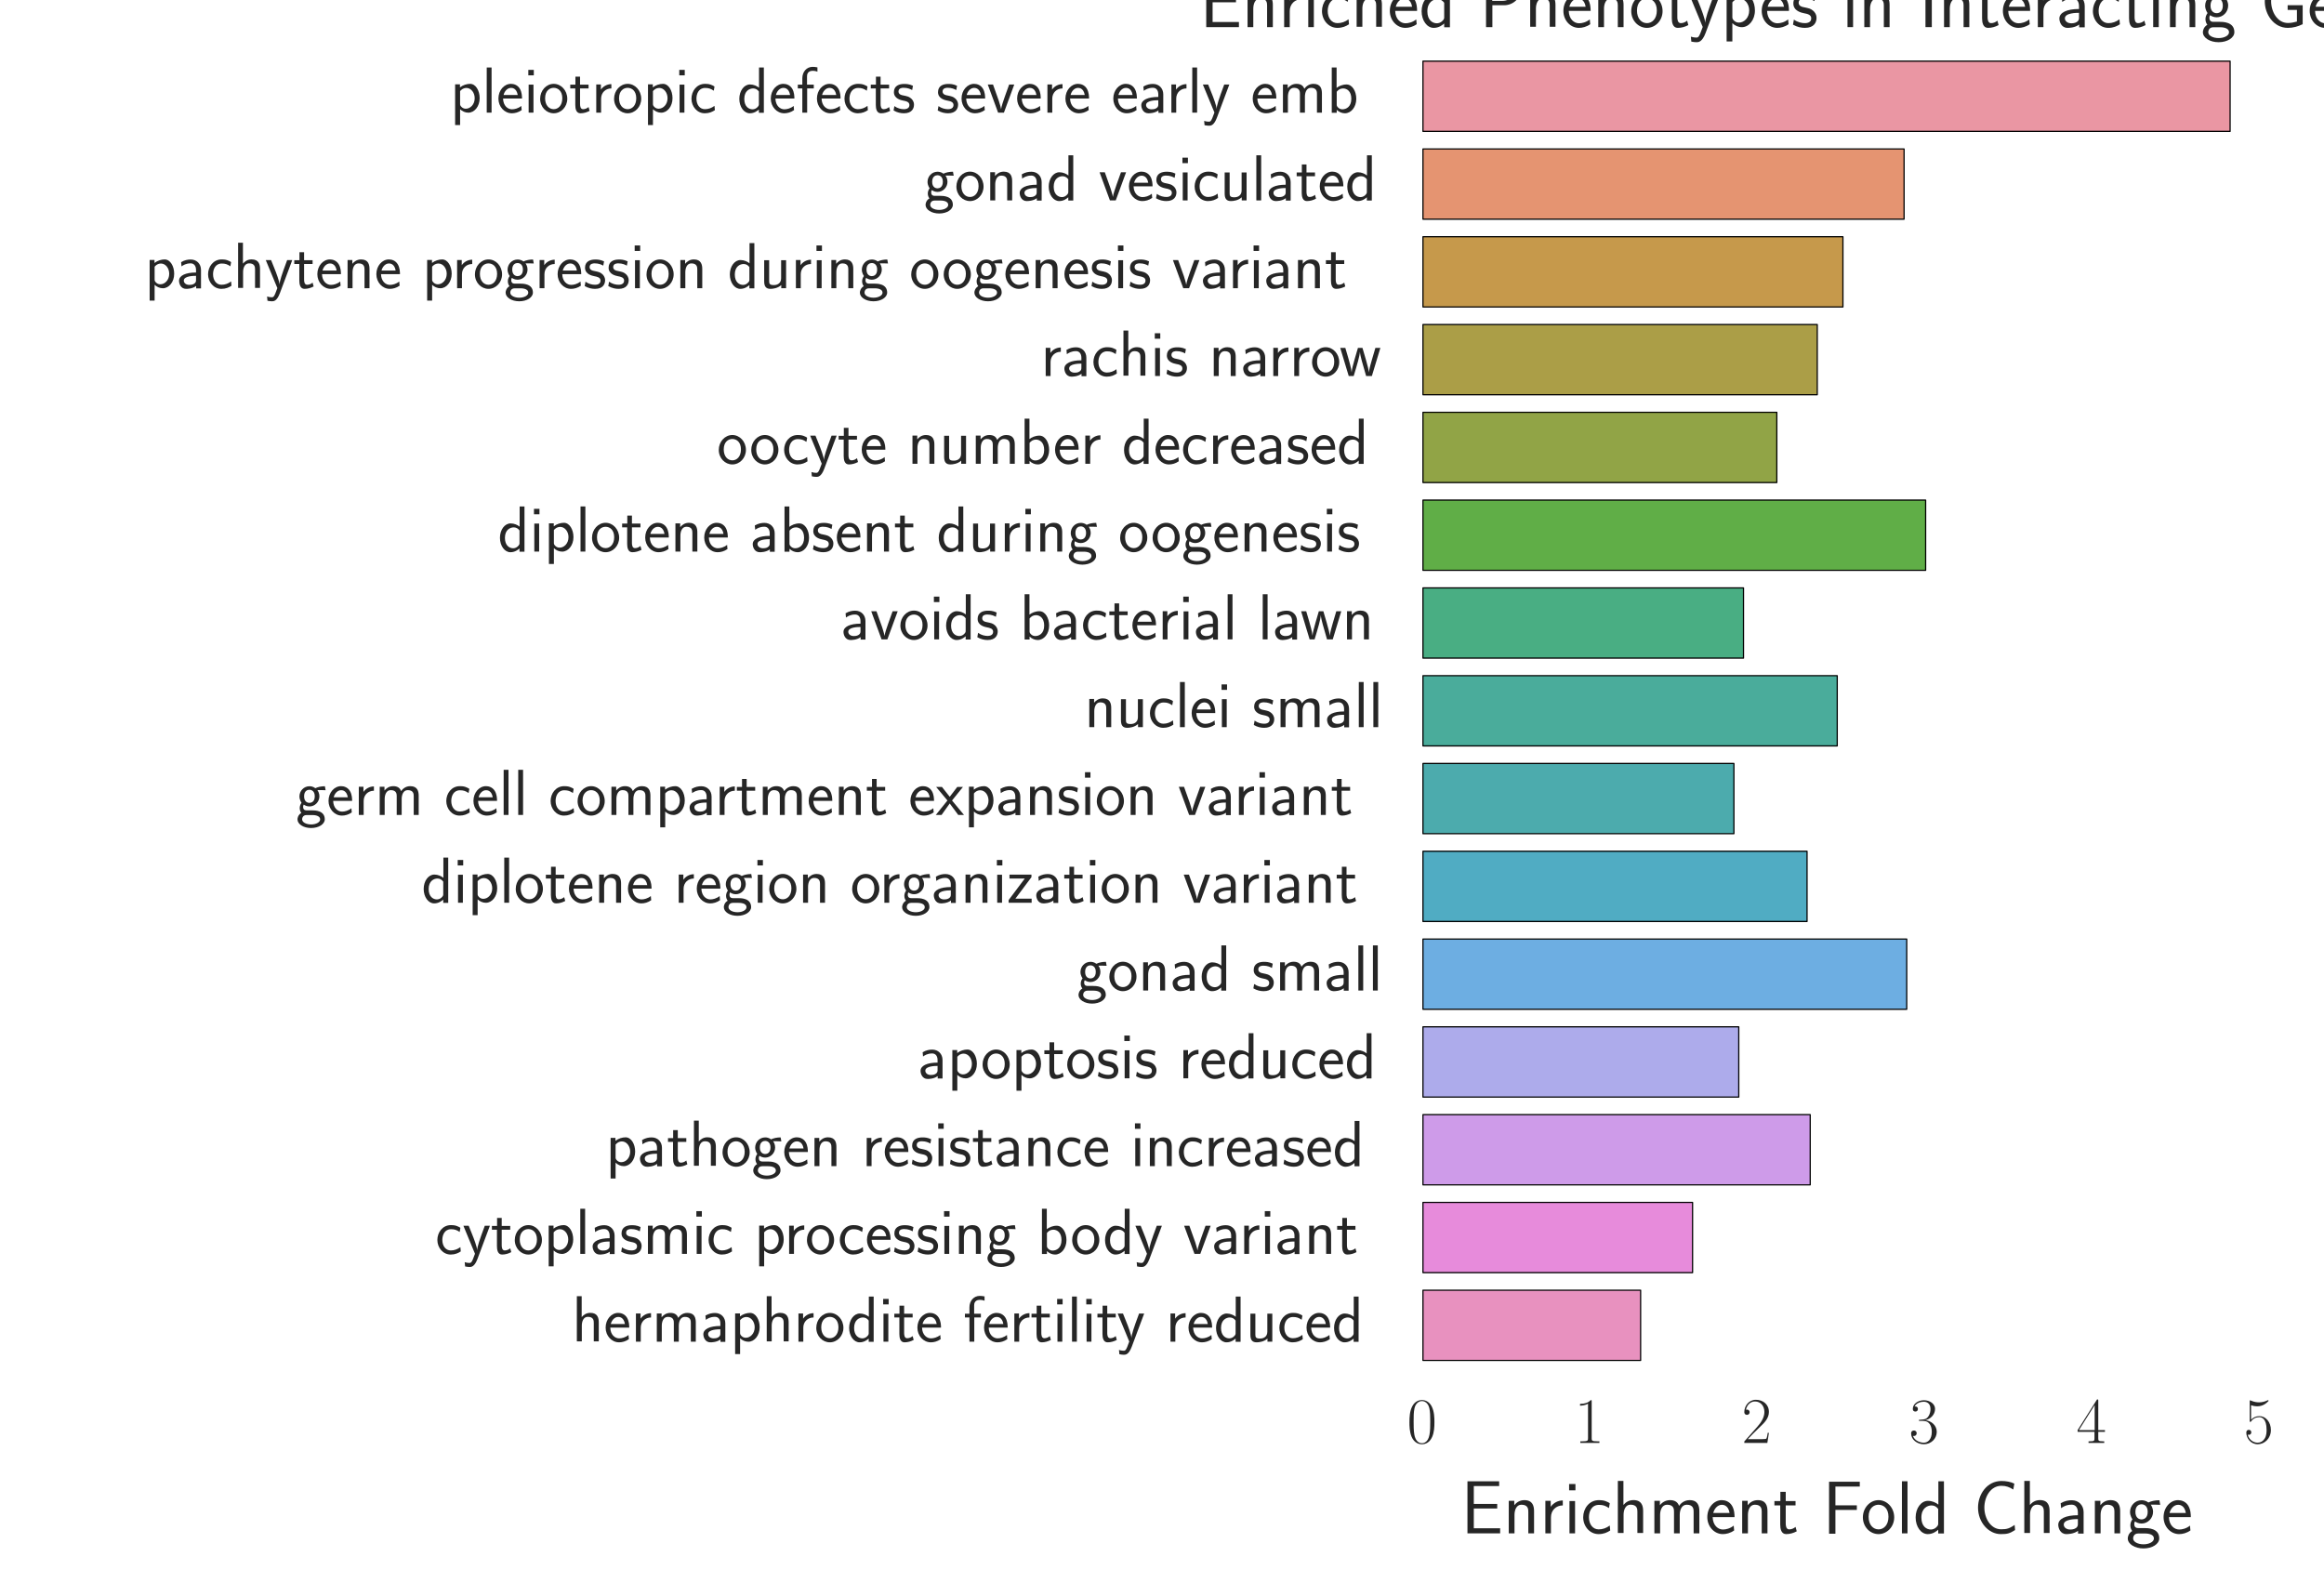 <?xml version="1.0" encoding="utf-8" standalone="no"?>
<!DOCTYPE svg PUBLIC "-//W3C//DTD SVG 1.1//EN"
  "http://www.w3.org/Graphics/SVG/1.1/DTD/svg11.dtd">
<!-- Created with matplotlib (http://matplotlib.org/) -->
<svg height="316pt" version="1.1" viewBox="0 0 460 316" width="460pt" xmlns="http://www.w3.org/2000/svg" xmlns:xlink="http://www.w3.org/1999/xlink">
 <defs>
  <style type="text/css">
*{stroke-linecap:butt;stroke-linejoin:round;stroke-miterlimit:100000;}
  </style>
 </defs>
 <g id="figure_1">
  <g id="patch_1">
   <path d="M 0 316.8 
L 460.8 316.8 
L 460.8 0 
L 0 0 
z
" style="fill:none;"/>
  </g>
  <g id="axes_1">
   <g id="patch_2">
    <path d="M 281.655 271.036 
L 447.262 271.036 
L 447.262 10.368 
L 281.655 10.368 
z
" style="fill:none;"/>
   </g>
   <g id="matplotlib.axis_1">
    <g id="xtick_1">
     <g id="line2d_1"/>
     <g id="line2d_2"/>
     <g id="text_1">
      <!-- $0$ -->
      <defs>
       <path d="M 42 31.641 
C 42 37.75 41.906 48.125 37.703 56.109 
C 34 63.109 28.094 65.594 22.906 65.594 
C 18.094 65.594 12 63.406 8.203 56.203 
C 4.203 48.719 3.797 39.438 3.797 31.641 
C 3.797 25.953 3.906 17.281 7 9.672 
C 11.297 -0.609 19 -2 22.906 -2 
C 27.5 -2 34.5 -0.109 38.594 9.375 
C 41.594 16.281 42 24.359 42 31.641 
M 22.906 -0.406 
C 16.5 -0.406 12.703 5.078 11.297 12.688 
C 10.203 18.562 10.203 27.156 10.203 32.75 
C 10.203 40.438 10.203 46.828 11.5 52.922 
C 13.406 61.391 19 64 22.906 64 
C 27 64 32.297 61.297 34.203 53.125 
C 35.5 47.438 35.594 40.734 35.594 32.75 
C 35.594 26.25 35.594 18.266 34.406 12.375 
C 32.297 1.484 26.406 -0.406 22.906 -0.406 
" id="CMR17-48"/>
      </defs>
      <g style="fill:#262626;" transform="translate(278.485 285.63)scale(0.13 -0.13)">
       <use transform="scale(0.996)" xlink:href="#CMR17-48"/>
      </g>
     </g>
    </g>
    <g id="xtick_2">
     <g id="line2d_3"/>
     <g id="line2d_4"/>
     <g id="text_2">
      <!-- $1$ -->
      <defs>
       <path d="M 26.594 63.406 
C 26.594 65.5 26.5 65.5 25.094 65.5 
C 21.203 61.188 15.297 59.797 9.703 59.797 
C 9.406 59.797 8.906 59.797 8.797 59.5 
C 8.703 59.297 8.703 59.094 8.703 57 
C 11.797 57 17 57.594 21 59.984 
L 21 7.203 
C 21 3.688 20.797 2.5 12.203 2.5 
L 9.203 2.5 
L 9.203 0 
C 14 0 19 0 23.797 0 
C 28.594 0 33.594 0 38.406 0 
L 38.406 2.5 
L 35.406 2.5 
C 26.797 2.5 26.594 3.594 26.594 7.156 
z
" id="CMR17-49"/>
      </defs>
      <g style="fill:#262626;" transform="translate(311.606 285.63)scale(0.13 -0.13)">
       <use transform="scale(0.996)" xlink:href="#CMR17-49"/>
      </g>
     </g>
    </g>
    <g id="xtick_3">
     <g id="line2d_5"/>
     <g id="line2d_6"/>
     <g id="text_3">
      <!-- $2$ -->
      <defs>
       <path d="M 41.703 15.453 
L 39.906 15.453 
C 38.906 8.375 38.094 7.172 37.703 6.562 
C 37.203 5.766 30 5.766 28.594 5.766 
L 9.406 5.766 
C 13 9.672 20 16.75 28.5 24.953 
C 34.594 30.734 41.703 37.531 41.703 47.422 
C 41.703 59.219 32.297 66 21.797 66 
C 10.797 66 4.094 56.312 4.094 47.344 
C 4.094 43.438 7 42.938 8.203 42.938 
C 9.203 42.938 12.203 43.547 12.203 47.031 
C 12.203 50.109 9.594 51 8.203 51 
C 7.594 51 7 50.906 6.594 50.703 
C 8.5 59.219 14.297 63.406 20.406 63.406 
C 29.094 63.406 34.797 56.516 34.797 47.422 
C 34.797 38.734 29.703 31.25 24 24.75 
L 4.094 2.281 
L 4.094 0 
L 39.297 0 
z
" id="CMR17-50"/>
      </defs>
      <g style="fill:#262626;" transform="translate(344.728 285.63)scale(0.13 -0.13)">
       <use transform="scale(0.996)" xlink:href="#CMR17-50"/>
      </g>
     </g>
    </g>
    <g id="xtick_4">
     <g id="line2d_7"/>
     <g id="line2d_8"/>
     <g id="text_4">
      <!-- $3$ -->
      <defs>
       <path d="M 22.094 33.703 
C 31 33.703 34.906 25.969 34.906 17.031 
C 34.906 5 28.5 0.391 22.703 0.391 
C 17.406 0.391 8.797 3.031 6.094 10.828 
C 6.594 10.625 7.094 10.625 7.594 10.625 
C 10 10.625 11.797 12.219 11.797 14.812 
C 11.797 17.703 9.594 19 7.594 19 
C 5.906 19 3.297 18.203 3.297 14.469 
C 3.297 5.234 12.297 -2 22.906 -2 
C 34 -2 42.5 6.719 42.5 16.953 
C 42.5 26.672 34.5 33.703 25 34.797 
C 32.594 36.375 39.906 43.062 39.906 52.016 
C 39.906 59.688 32 65.297 23 65.297 
C 13.906 65.297 5.906 59.828 5.906 52.016 
C 5.906 48.594 8.5 48 9.797 48 
C 11.906 48 13.703 49.297 13.703 51.891 
C 13.703 54.469 11.906 55.766 9.797 55.766 
C 9.406 55.766 8.906 55.766 8.5 55.578 
C 11.406 61.859 19.297 63 22.797 63 
C 26.297 63 32.906 61.328 32.906 51.875 
C 32.906 49.109 32.5 44.188 29.094 39.844 
C 26.094 36 22.703 36 19.406 35.688 
C 18.906 35.688 16.594 35.453 16.203 35.453 
C 15.5 35.359 15.094 35.266 15.094 34.5 
C 15.094 33.797 15.203 33.703 17.203 33.703 
z
" id="CMR17-51"/>
      </defs>
      <g style="fill:#262626;" transform="translate(377.849 285.63)scale(0.13 -0.13)">
       <use transform="scale(0.996)" xlink:href="#CMR17-51"/>
      </g>
     </g>
    </g>
    <g id="xtick_5">
     <g id="line2d_9"/>
     <g id="line2d_10"/>
     <g id="text_5">
      <!-- $4$ -->
      <defs>
       <path d="M 33.594 64.406 
C 33.594 66.5 33.5 66.5 31.703 66.5 
L 2 19.594 
L 2 17 
L 27.797 17 
L 27.797 7.141 
C 27.797 3.5 27.594 2.5 20.594 2.5 
L 18.703 2.5 
L 18.703 0 
C 21.906 0 27.297 0 30.703 0 
C 34.094 0 39.5 0 42.703 0 
L 42.703 2.5 
L 40.797 2.5 
C 33.797 2.5 33.594 3.5 33.594 7.141 
L 33.594 17 
L 43.797 17 
L 43.797 19.594 
L 33.594 19.594 
z
M 28.094 57.859 
L 28.094 19.594 
L 4 19.594 
z
" id="CMR17-52"/>
      </defs>
      <g style="fill:#262626;" transform="translate(410.97 285.63)scale(0.13 -0.13)">
       <use transform="scale(0.996)" xlink:href="#CMR17-52"/>
      </g>
     </g>
    </g>
    <g id="xtick_6">
     <g id="line2d_11"/>
     <g id="line2d_12"/>
     <g id="text_6">
      <!-- $5$ -->
      <defs>
       <path d="M 11.406 57.688 
C 12.406 57.281 16.5 56 20.703 56 
C 30 56 35.094 61.109 38 64.062 
C 38 64.953 38 65.5 37.406 65.5 
C 37.297 65.5 37.094 65.5 36.297 65.047 
C 32.797 63.406 28.703 62.078 23.703 62.078 
C 20.703 62.078 16.203 62.484 11.297 64.672 
C 10.203 65.172 10 65.172 9.906 65.172 
C 9.406 65.172 9.297 65.062 9.297 63.078 
L 9.297 34.422 
C 9.297 32.641 9.297 32.141 10.297 32.141 
C 10.797 32.141 11 32.344 11.5 33.031 
C 14.703 37.516 19.094 39.406 24.094 39.406 
C 27.594 39.406 35.094 37.219 35.094 20.141 
C 35.094 16.953 35.094 11.172 32.094 6.578 
C 29.594 2.484 25.703 0.391 21.406 0.391 
C 14.797 0.391 8.094 5 6.297 12.719 
C 6.703 12.609 7.5 12.422 7.906 12.422 
C 9.203 12.422 11.703 13.125 11.703 16.219 
C 11.703 18.906 9.797 20 7.906 20 
C 5.594 20 4.094 18.594 4.094 15.797 
C 4.094 7.094 11 -2 21.594 -2 
C 31.906 -2 41.703 6.875 41.703 19.75 
C 41.703 31.719 33.906 41 24.203 41 
C 19.094 41 14.797 39.109 11.406 35.531 
z
" id="CMR17-53"/>
      </defs>
      <g style="fill:#262626;" transform="translate(444.091 285.63)scale(0.13 -0.13)">
       <use transform="scale(0.996)" xlink:href="#CMR17-53"/>
      </g>
     </g>
    </g>
    <g id="text_7">
     <!-- Enrichment Fold Change -->
     <defs>
      <path d="M 40.906 29.328 
C 40.906 35.672 39.406 44 28.094 44 
C 21.703 44 17.5 40.719 14.703 37.328 
L 14.703 43.094 
L 7.406 43.094 
L 7.406 0 
L 15 0 
L 15 24.359 
C 15 30.688 17.406 37.938 24.203 37.938 
C 33 37.938 33.297 32 33.297 28.578 
L 33.297 0 
L 40.906 0 
z
" id="CMSS17-110"/>
      <path d="M 40.797 69 
L 33.406 69 
L 33.406 38.094 
C 30.297 40.672 25.203 43.062 19.594 43.062 
C 10.5 43.062 3.297 33.297 3.297 21.047 
C 3.297 8.781 10.406 -1 19.297 -1 
C 26.203 -1 30.797 2.688 33.203 4.781 
L 33.203 -0.203 
L 40.797 -0.203 
z
M 33.203 13.062 
C 33.203 11.672 33.203 10.203 30.094 7.531 
C 28.094 5.859 25.703 5.078 23.406 5.078 
C 18 5.078 10.906 9 10.906 20.938 
C 10.906 33.344 18.906 37 24.406 37 
C 28.094 37 31.094 35.219 33.203 32.266 
z
" id="CMSS17-100"/>
      <path d="M 38.5 39.703 
C 38.5 40.391 33.906 42.406 32.703 42.797 
C 29.406 44 25.203 44 24.094 44 
C 11.094 44 3.297 32.703 3.297 21.297 
C 3.297 9.297 12 -1 23.703 -1 
C 30.406 -1 35.203 1.188 39.094 3.781 
L 38.5 10.375 
C 34.203 7.078 29.203 5.266 23.797 5.266 
C 16 5.266 10.906 12.094 10.906 21.391 
C 10.906 28.609 14.203 37.719 24.203 37.719 
C 29.703 37.719 32.797 36.609 37.406 33.516 
z
" id="CMSS17-99"/>
      <path d="M 14.906 21.297 
C 14.906 30.703 21.797 37 30.594 37 
L 30.594 43.578 
C 24.203 43.578 18.203 40.391 14.594 35.203 
L 14.594 43.094 
L 7.5 43.094 
L 7.5 0 
L 14.906 0 
z
" id="CMSS17-114"/>
      <path d="M 40.906 29.547 
C 40.906 35.812 39.406 44.062 28.094 44.062 
C 21.797 44.062 17.703 40.984 14.797 37.609 
L 14.797 69.5 
L 7.406 69.5 
L 7.406 0.5 
L 15 0.5 
L 15 24.578 
C 15 30.828 17.406 38 24.203 38 
C 33 38 33.297 32.125 33.297 28.734 
L 33.297 0.5 
L 40.906 0.5 
z
" id="CMSS17-104"/>
      <path d="M 39.094 21.516 
C 39.094 24.844 38.906 31.297 35.703 36.641 
C 32.203 42.391 26.5 44 22.203 44 
C 11.797 44 3 34.188 3 21.484 
C 3 9.094 12.094 -1 23.594 -1 
C 28.094 -1 33.594 0.297 38.594 3.875 
C 38.594 4.281 38.406 6.469 38.297 6.562 
C 38.297 6.766 38 9.844 38 10.25 
C 33.203 6.359 27.703 5.078 23.703 5.078 
C 17.297 5.078 10.406 10.422 10.094 21.516 
z
M 10.906 27 
C 12.203 32.562 16.594 37.828 22.203 37.828 
C 23.703 37.828 30.703 37.828 32.5 27 
z
" id="CMSS17-101"/>
      <path d="M 30.594 6.766 
C 22.594 6.766 19 6.766 17.203 6.766 
L 17.203 32.922 
L 48.203 32.922 
L 48.203 39 
L 17.203 39 
L 17.203 62.641 
L 30.094 62.641 
C 31.297 62.641 32.5 62.641 33.703 62.641 
L 50.797 62.641 
L 50.797 69 
L 8.797 69 
L 8.797 0 
L 52.094 0 
L 52.094 6.766 
z
" id="CMSS17-69"/>
      <path d="M 37.594 27.984 
C 37.594 37.375 30.906 43.875 21.906 43.875 
C 17.5 43.875 12.703 43.078 7.203 39.891 
L 7.797 33.359 
C 10.297 35.125 14.594 38 21.797 38 
C 26.906 38 30 34.062 30 27.844 
L 30 24 
C 14 24 4 19.344 4 11.344 
C 4 7.203 6.5 -1 14.797 -1 
C 16.297 -1 24.406 -1 30.203 3.391 
L 30.203 -0.297 
L 37.594 -0.297 
z
M 30 12.75 
C 30 10.953 30 8.562 27 6.781 
C 24.406 5.078 21.094 5.078 19.703 5.078 
C 14.703 5.078 11.297 7.984 11.297 11.625 
C 11.297 18.922 26.906 18.922 30 18.922 
z
" id="CMSS17-97"/>
      <path d="M 67 29.328 
C 67 36.062 65.297 44 54.094 44 
C 46.594 44 42.094 39.312 40.094 36.422 
C 38.297 41.719 34.094 44 28.094 44 
C 21.297 44 17 40.125 14.703 37.328 
L 14.703 43.094 
L 7.406 43.094 
L 7.406 0 
L 15 0 
L 15 24.359 
C 15 30.297 17.203 37.938 24.297 37.938 
C 33.406 37.938 33.406 31.5 33.406 28.578 
L 33.406 0 
L 41 0 
L 41 24.359 
C 41 30.297 43.203 37.938 50.297 37.938 
C 59.406 37.938 59.406 31.5 59.406 28.578 
L 59.406 0 
L 67 0 
z
" id="CMSS17-109"/>
      <path d="M 44.203 21.188 
C 44.203 34 34.703 44 23.5 44 
C 12 44 2.703 33.703 2.703 21.188 
C 2.703 8.5 12.297 -1 23.406 -1 
C 34.797 -1 44.203 8.797 44.203 21.188 
M 23.5 5.266 
C 16.406 5.266 10.297 11.078 10.297 22 
C 10.297 33.609 17.406 37.922 23.406 37.922 
C 29.906 37.922 36.594 33.219 36.594 22 
C 36.594 10.672 30.094 5.266 23.5 5.266 
" id="CMSS17-111"/>
      <path d="M 16.703 37 
L 29.703 37 
L 29.703 42.766 
L 16.703 42.766 
L 16.703 55 
L 9.594 55 
L 9.594 42.766 
L 1.703 42.766 
L 1.703 37 
L 9.406 37 
L 9.406 11.703 
C 9.406 6 10.703 -1 17.297 -1 
C 22.297 -1 26.906 0.391 31.297 2.688 
L 29.703 8.562 
C 27.297 6.469 24.406 5.266 21.297 5.266 
C 16.906 5.266 16.703 10.875 16.703 13.375 
z
" id="CMSS17-116"/>
      <path d="M 45.594 31 
L 45.594 37.078 
L 17.203 37.078 
L 17.203 62 
L 29.406 62 
C 30.594 62 31.797 62 33 62 
L 49.5 62 
L 49.5 68.359 
L 8.797 68.359 
L 8.797 -0.5 
L 17.203 -0.5 
L 17.203 31 
z
" id="CMSS17-70"/>
      <path d="M 54.703 11.156 
C 48 6.672 44.906 5.375 36.797 5.375 
C 22.797 5.375 14.594 20.359 14.594 34.047 
C 14.594 48.625 23 63 37.203 63 
C 43.594 63 47.797 61.219 52.906 58.047 
L 54.297 65.891 
C 49.5 68.281 43.406 69.375 37.297 69.375 
C 18.094 69.375 6.203 51.812 6.203 34.047 
C 6.203 14.484 20.297 -1 36.297 -1 
C 44.906 -1 47.906 -0.297 55.297 4.375 
z
" id="CMSS17-67"/>
      <path d="M 15.297 65.359 
L 6.906 65.359 
L 6.906 57 
L 15.297 57 
z
M 14.797 42.797 
L 7.406 42.797 
L 7.406 0 
L 14.797 0 
z
" id="CMSS17-105"/>
      <path d="M 44.5 43.875 
C 38.797 43.875 33.906 42.781 29.906 40.891 
C 26.594 43.391 23.203 43.875 20.906 43.875 
C 12.203 43.875 5.594 36.703 5.594 28.344 
C 5.594 22.938 8.594 18.859 8.797 18.672 
C 7 16.172 6 13.484 6 10.5 
C 6 7 7.406 4.516 8.5 3.125 
C 3.297 -0.047 2.594 -4.906 2.594 -6.797 
C 2.594 -14.031 11.703 -20 23.406 -20 
C 35.203 -20 44.297 -14.031 44.297 -6.688 
C 44.297 7 29 7 24.797 7 
L 16.703 7 
C 15.203 7 11.203 7 11.203 12.359 
C 11.203 14.391 12.094 15.688 12.203 15.781 
C 13.703 14.688 16.797 13 20.906 13 
C 29.203 13 36.094 19.969 36.094 28.547 
C 36.094 33.312 33.906 36.797 33 38 
L 33.297 38 
C 33.594 38 37.797 38 39.297 38 
C 42.5 38 42.797 37.953 45.594 37.797 
z
M 20.906 18.469 
C 17.5 18.469 12.703 20.547 12.703 28.484 
C 12.703 37.109 18.203 38.5 20.797 38.5 
C 24.203 38.5 29 36.422 29 28.484 
C 29 19.859 23.5 18.469 20.906 18.469 
M 24.703 -0.156 
C 27.094 -0.156 37.203 -0.156 37.203 -6.906 
C 37.203 -11.156 31 -14.516 23.5 -14.516 
C 15.906 -14.516 9.703 -11.25 9.703 -6.797 
C 9.703 -6.297 9.703 -0.156 16.594 -0.156 
z
" id="CMSS17-103"/>
      <path d="M 14.797 69 
L 7.406 69 
L 7.406 0 
L 14.797 0 
z
" id="CMSS17-108"/>
     </defs>
     <g style="fill:#262626;" transform="translate(289.147 303.526)scale(0.15 -0.15)">
      <use transform="scale(0.996)" xlink:href="#CMSS17-69"/>
      <use transform="translate(55.892 0.0)scale(0.996)" xlink:href="#CMSS17-110"/>
      <use transform="translate(104.097 0.0)scale(0.996)" xlink:href="#CMSS17-114"/>
      <use transform="translate(136.007 0.0)scale(0.996)" xlink:href="#CMSS17-105"/>
      <use transform="translate(158.187 0.0)scale(0.996)" xlink:href="#CMSS17-99"/>
      <use transform="translate(199.826 0.0)scale(0.996)" xlink:href="#CMSS17-104"/>
      <use transform="translate(248.031 0.0)scale(0.996)" xlink:href="#CMSS17-109"/>
      <use transform="translate(322.26 0.0)scale(0.996)" xlink:href="#CMSS17-101"/>
      <use transform="translate(363.899 0.0)scale(0.996)" xlink:href="#CMSS17-110"/>
      <use transform="translate(412.104 0.0)scale(0.996)" xlink:href="#CMSS17-116"/>
      <use transform="translate(477.165 0.0)scale(0.996)" xlink:href="#CMSS17-70"/>
      <use transform="translate(527.852 0.0)scale(0.996)" xlink:href="#CMSS17-111"/>
      <use transform="translate(574.696 0.0)scale(0.996)" xlink:href="#CMSS17-108"/>
      <use transform="translate(596.876 0.0)scale(0.996)" xlink:href="#CMSS17-100"/>
      <use transform="translate(676.31 0.0)scale(0.996)" xlink:href="#CMSS17-67"/>
      <use transform="translate(736.166 0.0)scale(0.996)" xlink:href="#CMSS17-104"/>
      <use transform="translate(784.371 0.0)scale(0.996)" xlink:href="#CMSS17-97"/>
      <use transform="translate(829.293 0.0)scale(0.996)" xlink:href="#CMSS17-110"/>
      <use transform="translate(877.498 0.0)scale(0.996)" xlink:href="#CMSS17-103"/>
      <use transform="translate(924.342 0.0)scale(0.996)" xlink:href="#CMSS17-101"/>
     </g>
    </g>
   </g>
   <g id="matplotlib.axis_2">
    <g id="ytick_1">
     <g id="line2d_13"/>
     <g id="line2d_14"/>
     <g id="text_8">
      <!-- pleiotropic defects severe early emb -->
      <defs>
       <path d="M 41.797 43 
L 34 43 
L 27.297 24.312 
C 25.203 18.203 22.203 9.797 21.703 5.5 
L 21.594 5.5 
C 21.406 7.312 20.594 9.906 20.094 11.703 
C 19.5 13.906 18.703 16.5 18.094 18.312 
L 9.297 43 
L 1.297 43 
L 17.094 0 
L 26 0 
z
" id="CMSS17-118"/>
       <path d="M 41.797 43 
L 34 43 
C 25.5 20.219 22.594 10.969 22.406 5.984 
L 22.297 5.984 
C 22 10.875 17.594 22.812 14.094 31.359 
L 9.406 43 
L 1.297 43 
L 19 0.203 
C 17.906 -2.781 16.297 -7.266 15.797 -8.266 
C 13.594 -13.828 12.094 -13.828 10.5 -13.828 
C 10.094 -13.828 6.906 -13.828 3.297 -12.641 
L 3.906 -19.203 
C 6.406 -19.703 8.906 -20 10.703 -20 
C 13.203 -20 18.203 -20 22.797 -7.766 
z
" id="CMSS17-121"/>
       <path d="M 32.203 41.047 
C 26.297 43.859 21.703 43.859 18.703 43.859 
C 11.594 43.859 3.094 41.375 3.094 31.297 
C 3.094 21.234 14.094 19.031 17.094 18.422 
C 21.703 17.531 26.797 16.531 26.797 11.562 
C 26.797 5.266 19.594 5.266 18.297 5.266 
C 14.297 5.266 8.797 6.359 3.797 9.969 
L 2.594 3.281 
C 8.297 0 13.797 -1 18.406 -1 
C 30.703 -1 33.797 6.5 33.797 12.203 
C 33.797 17.094 31 20.391 29.094 21.891 
C 25.797 24.5 24.594 24.797 16.406 26.5 
C 15 26.703 10.094 27.797 10.094 32.281 
C 10.094 38 16.406 38 17.797 38 
C 24.297 38 28.297 35.984 31 34.5 
z
" id="CMSS17-115"/>
       <path d="M 15.094 5.203 
C 18.406 2.016 22.906 -0.078 27.703 -0.078 
C 37 -0.078 45 9.422 45 22.062 
C 45 33.734 39 44 30.406 44 
C 25.406 44 19.406 42.219 14.906 38.625 
L 14.906 43.203 
L 7.5 43.203 
L 7.5 -19 
L 15.094 -19 
z
M 15.094 32.812 
C 15.906 34 19.297 37.734 24.797 37.734 
C 31.797 37.734 37.406 30.625 37.406 22.062 
C 37.406 12.297 30.594 6 23.906 6 
C 21.906 6 19.797 6.484 17.797 8.172 
C 15.094 10.531 15.094 12 15.094 13.391 
z
" id="CMSS17-112"/>
       <path d="M 16.797 37 
L 26.906 37 
L 26.906 42.766 
L 16.594 42.766 
L 16.594 55.609 
C 16.594 62.719 22 63.938 25.094 63.938 
C 26.094 63.938 28.906 63.938 32.5 62.641 
L 32.5 69.203 
C 30.203 69.703 27.406 70 25.203 70 
C 15.906 70 9.406 62.391 9.406 52.484 
L 9.406 42.766 
L 2.5 42.766 
L 2.5 37 
L 9.406 37 
L 9.406 0 
L 16.797 0 
z
" id="CMSS17-102"/>
       <path d="M 14.906 69 
L 7.5 69 
L 7.5 -0.203 
L 15.094 -0.203 
L 15.094 4.281 
C 18.906 0.594 23.5 -1 27.594 -1 
C 37.203 -1 45 8.578 45 21.125 
C 45 32.594 39 43.062 30.094 43.062 
C 23.797 43.062 18.203 40.484 14.906 37.797 
z
M 15.094 31.969 
C 17.297 34.719 20.406 37 24.797 37 
C 30.703 37 37.406 32.766 37.406 21.125 
C 37.406 8.719 29.406 5.078 23.906 5.078 
C 21.906 5.078 19.797 5.562 17.797 7.25 
C 15.094 9.609 15.094 11.078 15.094 12.453 
z
" id="CMSS17-98"/>
      </defs>
      <g style="fill:#262626;" transform="translate(89.115 22.295)scale(0.13 -0.13)">
       <use transform="scale(0.996)" xlink:href="#CMSS17-112"/>
       <use transform="translate(48.205 0.0)scale(0.996)" xlink:href="#CMSS17-108"/>
       <use transform="translate(70.386 0.0)scale(0.996)" xlink:href="#CMSS17-101"/>
       <use transform="translate(112.024 0.0)scale(0.996)" xlink:href="#CMSS17-105"/>
       <use transform="translate(134.205 0.0)scale(0.996)" xlink:href="#CMSS17-111"/>
       <use transform="translate(181.049 0.0)scale(0.996)" xlink:href="#CMSS17-116"/>
       <use transform="translate(214.88 0.0)scale(0.996)" xlink:href="#CMSS17-114"/>
       <use transform="translate(246.79 0.0)scale(0.996)" xlink:href="#CMSS17-111"/>
       <use transform="translate(293.634 0.0)scale(0.996)" xlink:href="#CMSS17-112"/>
       <use transform="translate(341.839 0.0)scale(0.996)" xlink:href="#CMSS17-105"/>
       <use transform="translate(364.019 0.0)scale(0.996)" xlink:href="#CMSS17-99"/>
       <use transform="translate(436.887 0.0)scale(0.996)" xlink:href="#CMSS17-100"/>
       <use transform="translate(485.092 0.0)scale(0.996)" xlink:href="#CMSS17-101"/>
       <use transform="translate(526.731 0.0)scale(0.996)" xlink:href="#CMSS17-102"/>
       <use transform="translate(555.358 0.0)scale(0.996)" xlink:href="#CMSS17-101"/>
       <use transform="translate(596.997 0.0)scale(0.996)" xlink:href="#CMSS17-99"/>
       <use transform="translate(638.635 0.0)scale(0.996)" xlink:href="#CMSS17-116"/>
       <use transform="translate(672.467 0.0)scale(0.996)" xlink:href="#CMSS17-115"/>
       <use transform="translate(739.61 0.0)scale(0.996)" xlink:href="#CMSS17-115"/>
       <use transform="translate(775.523 0.0)scale(0.996)" xlink:href="#CMSS17-101"/>
       <use transform="translate(817.162 0.0)scale(0.996)" xlink:href="#CMSS17-118"/>
       <use transform="translate(860.162 0.0)scale(0.996)" xlink:href="#CMSS17-101"/>
       <use transform="translate(901.801 0.0)scale(0.996)" xlink:href="#CMSS17-114"/>
       <use transform="translate(933.711 0.0)scale(0.996)" xlink:href="#CMSS17-101"/>
       <use transform="translate(1006.579 0.0)scale(0.996)" xlink:href="#CMSS17-101"/>
       <use transform="translate(1048.218 0.0)scale(0.996)" xlink:href="#CMSS17-97"/>
       <use transform="translate(1090.537 0.0)scale(0.996)" xlink:href="#CMSS17-114"/>
       <use transform="translate(1122.447 0.0)scale(0.996)" xlink:href="#CMSS17-108"/>
       <use transform="translate(1144.628 0.0)scale(0.996)" xlink:href="#CMSS17-121"/>
       <use transform="translate(1218.857 0.0)scale(0.996)" xlink:href="#CMSS17-101"/>
       <use transform="translate(1260.496 0.0)scale(0.996)" xlink:href="#CMSS17-109"/>
       <use transform="translate(1334.725 0.0)scale(0.996)" xlink:href="#CMSS17-98"/>
      </g>
     </g>
    </g>
    <g id="ytick_2">
     <g id="line2d_15"/>
     <g id="line2d_16"/>
     <g id="text_9">
      <!-- gonad vesiculated -->
      <defs>
       <path d="M 40.906 42.797 
L 33.297 42.797 
L 33.297 15.188 
C 33.297 7.781 27.906 4.781 22.203 4.781 
C 15.594 4.781 15 6.984 15 11.078 
L 15 42.797 
L 7.406 42.797 
L 7.406 10.594 
C 7.406 2.797 10.094 -1 17 -1 
C 20.406 -1 28.094 -0.203 33.5 4.781 
L 33.5 0 
L 40.906 0 
z
" id="CMSS17-117"/>
      </defs>
      <g style="fill:#262626;" transform="translate(182.866 39.673)scale(0.13 -0.13)">
       <use transform="scale(0.996)" xlink:href="#CMSS17-103"/>
       <use transform="translate(46.844 0.0)scale(0.996)" xlink:href="#CMSS17-111"/>
       <use transform="translate(93.687 0.0)scale(0.996)" xlink:href="#CMSS17-110"/>
       <use transform="translate(141.892 0.0)scale(0.996)" xlink:href="#CMSS17-97"/>
       <use transform="translate(186.814 0.0)scale(0.996)" xlink:href="#CMSS17-100"/>
       <use transform="translate(266.248 0.0)scale(0.996)" xlink:href="#CMSS17-118"/>
       <use transform="translate(309.248 0.0)scale(0.996)" xlink:href="#CMSS17-101"/>
       <use transform="translate(350.887 0.0)scale(0.996)" xlink:href="#CMSS17-115"/>
       <use transform="translate(386.801 0.0)scale(0.996)" xlink:href="#CMSS17-105"/>
       <use transform="translate(408.981 0.0)scale(0.996)" xlink:href="#CMSS17-99"/>
       <use transform="translate(450.62 0.0)scale(0.996)" xlink:href="#CMSS17-117"/>
       <use transform="translate(498.825 0.0)scale(0.996)" xlink:href="#CMSS17-108"/>
       <use transform="translate(521.006 0.0)scale(0.996)" xlink:href="#CMSS17-97"/>
       <use transform="translate(565.928 0.0)scale(0.996)" xlink:href="#CMSS17-116"/>
       <use transform="translate(599.759 0.0)scale(0.996)" xlink:href="#CMSS17-101"/>
       <use transform="translate(641.398 0.0)scale(0.996)" xlink:href="#CMSS17-100"/>
      </g>
     </g>
    </g>
    <g id="ytick_3">
     <g id="line2d_17"/>
     <g id="line2d_18"/>
     <g id="text_10">
      <!-- pachytene progression during oogenesis variant -->
      <g style="fill:#262626;" transform="translate(28.651 57.051)scale(0.13 -0.13)">
       <use transform="scale(0.996)" xlink:href="#CMSS17-112"/>
       <use transform="translate(48.205 0.0)scale(0.996)" xlink:href="#CMSS17-97"/>
       <use transform="translate(93.127 0.0)scale(0.996)" xlink:href="#CMSS17-99"/>
       <use transform="translate(134.766 0.0)scale(0.996)" xlink:href="#CMSS17-104"/>
       <use transform="translate(182.971 0.0)scale(0.996)" xlink:href="#CMSS17-121"/>
       <use transform="translate(225.971 0.0)scale(0.996)" xlink:href="#CMSS17-116"/>
       <use transform="translate(259.802 0.0)scale(0.996)" xlink:href="#CMSS17-101"/>
       <use transform="translate(301.441 0.0)scale(0.996)" xlink:href="#CMSS17-110"/>
       <use transform="translate(349.646 0.0)scale(0.996)" xlink:href="#CMSS17-101"/>
       <use transform="translate(422.514 0.0)scale(0.996)" xlink:href="#CMSS17-112"/>
       <use transform="translate(468.117 0.0)scale(0.996)" xlink:href="#CMSS17-114"/>
       <use transform="translate(500.026 0.0)scale(0.996)" xlink:href="#CMSS17-111"/>
       <use transform="translate(546.87 0.0)scale(0.996)" xlink:href="#CMSS17-103"/>
       <use transform="translate(593.714 0.0)scale(0.996)" xlink:href="#CMSS17-114"/>
       <use transform="translate(625.623 0.0)scale(0.996)" xlink:href="#CMSS17-101"/>
       <use transform="translate(667.262 0.0)scale(0.996)" xlink:href="#CMSS17-115"/>
       <use transform="translate(703.176 0.0)scale(0.996)" xlink:href="#CMSS17-115"/>
       <use transform="translate(739.089 0.0)scale(0.996)" xlink:href="#CMSS17-105"/>
       <use transform="translate(761.27 0.0)scale(0.996)" xlink:href="#CMSS17-111"/>
       <use transform="translate(808.114 0.0)scale(0.996)" xlink:href="#CMSS17-110"/>
       <use transform="translate(887.548 0.0)scale(0.996)" xlink:href="#CMSS17-100"/>
       <use transform="translate(935.753 0.0)scale(0.996)" xlink:href="#CMSS17-117"/>
       <use transform="translate(983.958 0.0)scale(0.996)" xlink:href="#CMSS17-114"/>
       <use transform="translate(1015.867 0.0)scale(0.996)" xlink:href="#CMSS17-105"/>
       <use transform="translate(1038.048 0.0)scale(0.996)" xlink:href="#CMSS17-110"/>
       <use transform="translate(1086.253 0.0)scale(0.996)" xlink:href="#CMSS17-103"/>
       <use transform="translate(1164.326 0.0)scale(0.996)" xlink:href="#CMSS17-111"/>
       <use transform="translate(1213.772 0.0)scale(0.996)" xlink:href="#CMSS17-111"/>
       <use transform="translate(1260.615 0.0)scale(0.996)" xlink:href="#CMSS17-103"/>
       <use transform="translate(1307.459 0.0)scale(0.996)" xlink:href="#CMSS17-101"/>
       <use transform="translate(1349.098 0.0)scale(0.996)" xlink:href="#CMSS17-110"/>
       <use transform="translate(1397.303 0.0)scale(0.996)" xlink:href="#CMSS17-101"/>
       <use transform="translate(1438.942 0.0)scale(0.996)" xlink:href="#CMSS17-115"/>
       <use transform="translate(1474.855 0.0)scale(0.996)" xlink:href="#CMSS17-105"/>
       <use transform="translate(1497.036 0.0)scale(0.996)" xlink:href="#CMSS17-115"/>
       <use transform="translate(1564.179 0.0)scale(0.996)" xlink:href="#CMSS17-118"/>
       <use transform="translate(1607.179 0.0)scale(0.996)" xlink:href="#CMSS17-97"/>
       <use transform="translate(1649.498 0.0)scale(0.996)" xlink:href="#CMSS17-114"/>
       <use transform="translate(1681.408 0.0)scale(0.996)" xlink:href="#CMSS17-105"/>
       <use transform="translate(1703.589 0.0)scale(0.996)" xlink:href="#CMSS17-97"/>
       <use transform="translate(1748.511 0.0)scale(0.996)" xlink:href="#CMSS17-110"/>
       <use transform="translate(1796.715 0.0)scale(0.996)" xlink:href="#CMSS17-116"/>
      </g>
     </g>
    </g>
    <g id="ytick_4">
     <g id="line2d_19"/>
     <g id="line2d_20"/>
     <g id="text_11">
      <!-- rachis narrow -->
      <defs>
       <path d="M 62.703 43 
L 55.094 43 
L 49.797 25.016 
C 48.703 21.219 45.594 10.703 45.203 5.797 
L 45.094 5.797 
C 44.906 8.812 43.203 16 40.406 25.516 
L 35.297 43 
L 28.406 43 
L 23.406 25.906 
C 20.906 17.203 19 9.797 18.797 5.797 
L 18.703 5.797 
C 18.297 11.703 14.203 25.516 13.594 27.703 
L 9.094 43 
L 1.297 43 
L 14.297 0 
L 21.906 0 
C 27.094 17.125 31.094 30.359 31.406 37.031 
C 31.594 33.75 33.297 26.672 34.297 23.188 
L 40.906 0 
L 49.703 0 
z
" id="CMSS17-119"/>
      </defs>
      <g style="fill:#262626;" transform="translate(206.011 74.428)scale(0.13 -0.13)">
       <use transform="scale(0.996)" xlink:href="#CMSS17-114"/>
       <use transform="translate(31.91 0.0)scale(0.996)" xlink:href="#CMSS17-97"/>
       <use transform="translate(76.832 0.0)scale(0.996)" xlink:href="#CMSS17-99"/>
       <use transform="translate(118.471 0.0)scale(0.996)" xlink:href="#CMSS17-104"/>
       <use transform="translate(166.675 0.0)scale(0.996)" xlink:href="#CMSS17-105"/>
       <use transform="translate(188.856 0.0)scale(0.996)" xlink:href="#CMSS17-115"/>
       <use transform="translate(255.999 0.0)scale(0.996)" xlink:href="#CMSS17-110"/>
       <use transform="translate(304.204 0.0)scale(0.996)" xlink:href="#CMSS17-97"/>
       <use transform="translate(346.523 0.0)scale(0.996)" xlink:href="#CMSS17-114"/>
       <use transform="translate(378.433 0.0)scale(0.996)" xlink:href="#CMSS17-114"/>
       <use transform="translate(410.343 0.0)scale(0.996)" xlink:href="#CMSS17-111"/>
       <use transform="translate(454.584 0.0)scale(0.996)" xlink:href="#CMSS17-119"/>
      </g>
     </g>
    </g>
    <g id="ytick_5">
     <g id="line2d_21"/>
     <g id="line2d_22"/>
     <g id="text_12">
      <!-- oocyte number decreased -->
      <g style="fill:#262626;" transform="translate(141.921 91.806)scale(0.13 -0.13)">
       <use transform="scale(0.996)" xlink:href="#CMSS17-111"/>
       <use transform="translate(49.446 0.0)scale(0.996)" xlink:href="#CMSS17-111"/>
       <use transform="translate(98.892 0.0)scale(0.996)" xlink:href="#CMSS17-99"/>
       <use transform="translate(140.531 0.0)scale(0.996)" xlink:href="#CMSS17-121"/>
       <use transform="translate(183.531 0.0)scale(0.996)" xlink:href="#CMSS17-116"/>
       <use transform="translate(217.363 0.0)scale(0.996)" xlink:href="#CMSS17-101"/>
       <use transform="translate(290.231 0.0)scale(0.996)" xlink:href="#CMSS17-110"/>
       <use transform="translate(338.436 0.0)scale(0.996)" xlink:href="#CMSS17-117"/>
       <use transform="translate(386.64 0.0)scale(0.996)" xlink:href="#CMSS17-109"/>
       <use transform="translate(460.87 0.0)scale(0.996)" xlink:href="#CMSS17-98"/>
       <use transform="translate(511.677 0.0)scale(0.996)" xlink:href="#CMSS17-101"/>
       <use transform="translate(553.316 0.0)scale(0.996)" xlink:href="#CMSS17-114"/>
       <use transform="translate(616.455 0.0)scale(0.996)" xlink:href="#CMSS17-100"/>
       <use transform="translate(664.66 0.0)scale(0.996)" xlink:href="#CMSS17-101"/>
       <use transform="translate(706.299 0.0)scale(0.996)" xlink:href="#CMSS17-99"/>
       <use transform="translate(747.937 0.0)scale(0.996)" xlink:href="#CMSS17-114"/>
       <use transform="translate(779.847 0.0)scale(0.996)" xlink:href="#CMSS17-101"/>
       <use transform="translate(821.486 0.0)scale(0.996)" xlink:href="#CMSS17-97"/>
       <use transform="translate(866.408 0.0)scale(0.996)" xlink:href="#CMSS17-115"/>
       <use transform="translate(902.321 0.0)scale(0.996)" xlink:href="#CMSS17-101"/>
       <use transform="translate(943.96 0.0)scale(0.996)" xlink:href="#CMSS17-100"/>
      </g>
     </g>
    </g>
    <g id="ytick_6">
     <g id="line2d_23"/>
     <g id="line2d_24"/>
     <g id="text_13">
      <!-- diplotene absent during oogenesis -->
      <g style="fill:#262626;" transform="translate(98.531 109.184)scale(0.13 -0.13)">
       <use transform="scale(0.996)" xlink:href="#CMSS17-100"/>
       <use transform="translate(48.205 0.0)scale(0.996)" xlink:href="#CMSS17-105"/>
       <use transform="translate(70.386 0.0)scale(0.996)" xlink:href="#CMSS17-112"/>
       <use transform="translate(118.591 0.0)scale(0.996)" xlink:href="#CMSS17-108"/>
       <use transform="translate(140.771 0.0)scale(0.996)" xlink:href="#CMSS17-111"/>
       <use transform="translate(187.615 0.0)scale(0.996)" xlink:href="#CMSS17-116"/>
       <use transform="translate(221.447 0.0)scale(0.996)" xlink:href="#CMSS17-101"/>
       <use transform="translate(263.085 0.0)scale(0.996)" xlink:href="#CMSS17-110"/>
       <use transform="translate(311.29 0.0)scale(0.996)" xlink:href="#CMSS17-101"/>
       <use transform="translate(384.158 0.0)scale(0.996)" xlink:href="#CMSS17-97"/>
       <use transform="translate(429.08 0.0)scale(0.996)" xlink:href="#CMSS17-98"/>
       <use transform="translate(477.285 0.0)scale(0.996)" xlink:href="#CMSS17-115"/>
       <use transform="translate(513.199 0.0)scale(0.996)" xlink:href="#CMSS17-101"/>
       <use transform="translate(554.837 0.0)scale(0.996)" xlink:href="#CMSS17-110"/>
       <use transform="translate(603.042 0.0)scale(0.996)" xlink:href="#CMSS17-116"/>
       <use transform="translate(668.103 0.0)scale(0.996)" xlink:href="#CMSS17-100"/>
       <use transform="translate(716.308 0.0)scale(0.996)" xlink:href="#CMSS17-117"/>
       <use transform="translate(764.513 0.0)scale(0.996)" xlink:href="#CMSS17-114"/>
       <use transform="translate(796.423 0.0)scale(0.996)" xlink:href="#CMSS17-105"/>
       <use transform="translate(818.603 0.0)scale(0.996)" xlink:href="#CMSS17-110"/>
       <use transform="translate(866.808 0.0)scale(0.996)" xlink:href="#CMSS17-103"/>
       <use transform="translate(944.881 0.0)scale(0.996)" xlink:href="#CMSS17-111"/>
       <use transform="translate(994.327 0.0)scale(0.996)" xlink:href="#CMSS17-111"/>
       <use transform="translate(1041.171 0.0)scale(0.996)" xlink:href="#CMSS17-103"/>
       <use transform="translate(1088.014 0.0)scale(0.996)" xlink:href="#CMSS17-101"/>
       <use transform="translate(1129.653 0.0)scale(0.996)" xlink:href="#CMSS17-110"/>
       <use transform="translate(1177.858 0.0)scale(0.996)" xlink:href="#CMSS17-101"/>
       <use transform="translate(1219.497 0.0)scale(0.996)" xlink:href="#CMSS17-115"/>
       <use transform="translate(1255.411 0.0)scale(0.996)" xlink:href="#CMSS17-105"/>
       <use transform="translate(1277.591 0.0)scale(0.996)" xlink:href="#CMSS17-115"/>
      </g>
     </g>
    </g>
    <g id="ytick_7">
     <g id="line2d_25"/>
     <g id="line2d_26"/>
     <g id="text_14">
      <!-- avoids bacterial lawn -->
      <g style="fill:#262626;" transform="translate(166.437 126.562)scale(0.13 -0.13)">
       <use transform="scale(0.996)" xlink:href="#CMSS17-97"/>
       <use transform="translate(44.922 0.0)scale(0.996)" xlink:href="#CMSS17-118"/>
       <use transform="translate(87.922 0.0)scale(0.996)" xlink:href="#CMSS17-111"/>
       <use transform="translate(134.766 0.0)scale(0.996)" xlink:href="#CMSS17-105"/>
       <use transform="translate(156.946 0.0)scale(0.996)" xlink:href="#CMSS17-100"/>
       <use transform="translate(205.151 0.0)scale(0.996)" xlink:href="#CMSS17-115"/>
       <use transform="translate(272.294 0.0)scale(0.996)" xlink:href="#CMSS17-98"/>
       <use transform="translate(320.499 0.0)scale(0.996)" xlink:href="#CMSS17-97"/>
       <use transform="translate(365.421 0.0)scale(0.996)" xlink:href="#CMSS17-99"/>
       <use transform="translate(407.06 0.0)scale(0.996)" xlink:href="#CMSS17-116"/>
       <use transform="translate(440.891 0.0)scale(0.996)" xlink:href="#CMSS17-101"/>
       <use transform="translate(482.53 0.0)scale(0.996)" xlink:href="#CMSS17-114"/>
       <use transform="translate(514.44 0.0)scale(0.996)" xlink:href="#CMSS17-105"/>
       <use transform="translate(536.621 0.0)scale(0.996)" xlink:href="#CMSS17-97"/>
       <use transform="translate(581.542 0.0)scale(0.996)" xlink:href="#CMSS17-108"/>
       <use transform="translate(634.952 0.0)scale(0.996)" xlink:href="#CMSS17-108"/>
       <use transform="translate(657.133 0.0)scale(0.996)" xlink:href="#CMSS17-97"/>
       <use transform="translate(699.453 0.0)scale(0.996)" xlink:href="#CMSS17-119"/>
       <use transform="translate(763.272 0.0)scale(0.996)" xlink:href="#CMSS17-110"/>
      </g>
     </g>
    </g>
    <g id="ytick_8">
     <g id="line2d_27"/>
     <g id="line2d_28"/>
     <g id="text_15">
      <!-- nuclei small -->
      <g style="fill:#262626;" transform="translate(214.652 143.94)scale(0.13 -0.13)">
       <use transform="scale(0.996)" xlink:href="#CMSS17-110"/>
       <use transform="translate(48.205 0.0)scale(0.996)" xlink:href="#CMSS17-117"/>
       <use transform="translate(96.41 0.0)scale(0.996)" xlink:href="#CMSS17-99"/>
       <use transform="translate(138.049 0.0)scale(0.996)" xlink:href="#CMSS17-108"/>
       <use transform="translate(160.229 0.0)scale(0.996)" xlink:href="#CMSS17-101"/>
       <use transform="translate(201.868 0.0)scale(0.996)" xlink:href="#CMSS17-105"/>
       <use transform="translate(255.278 0.0)scale(0.996)" xlink:href="#CMSS17-115"/>
       <use transform="translate(291.192 0.0)scale(0.996)" xlink:href="#CMSS17-109"/>
       <use transform="translate(365.421 0.0)scale(0.996)" xlink:href="#CMSS17-97"/>
       <use transform="translate(410.343 0.0)scale(0.996)" xlink:href="#CMSS17-108"/>
       <use transform="translate(432.524 0.0)scale(0.996)" xlink:href="#CMSS17-108"/>
      </g>
     </g>
    </g>
    <g id="ytick_9">
     <g id="line2d_29"/>
     <g id="line2d_30"/>
     <g id="text_16">
      <!-- germ cell compartment expansion variant -->
      <defs>
       <path d="M 24.797 22.094 
L 41.5 42.797 
L 32.797 42.797 
L 21.297 27.766 
L 9.406 42.797 
L 0.5 42.797 
L 17.797 22.094 
L 0 0 
L 8.797 0 
L 21.297 17.516 
L 34.297 0 
L 43.094 0 
z
" id="CMSS17-120"/>
      </defs>
      <g style="fill:#262626;" transform="translate(58.547 161.318)scale(0.13 -0.13)">
       <use transform="scale(0.996)" xlink:href="#CMSS17-103"/>
       <use transform="translate(46.844 0.0)scale(0.996)" xlink:href="#CMSS17-101"/>
       <use transform="translate(88.482 0.0)scale(0.996)" xlink:href="#CMSS17-114"/>
       <use transform="translate(120.392 0.0)scale(0.996)" xlink:href="#CMSS17-109"/>
       <use transform="translate(225.851 0.0)scale(0.996)" xlink:href="#CMSS17-99"/>
       <use transform="translate(267.489 0.0)scale(0.996)" xlink:href="#CMSS17-101"/>
       <use transform="translate(309.128 0.0)scale(0.996)" xlink:href="#CMSS17-108"/>
       <use transform="translate(331.309 0.0)scale(0.996)" xlink:href="#CMSS17-108"/>
       <use transform="translate(384.719 0.0)scale(0.996)" xlink:href="#CMSS17-99"/>
       <use transform="translate(426.358 0.0)scale(0.996)" xlink:href="#CMSS17-111"/>
       <use transform="translate(473.201 0.0)scale(0.996)" xlink:href="#CMSS17-109"/>
       <use transform="translate(547.43 0.0)scale(0.996)" xlink:href="#CMSS17-112"/>
       <use transform="translate(595.635 0.0)scale(0.996)" xlink:href="#CMSS17-97"/>
       <use transform="translate(637.955 0.0)scale(0.996)" xlink:href="#CMSS17-114"/>
       <use transform="translate(669.865 0.0)scale(0.996)" xlink:href="#CMSS17-116"/>
       <use transform="translate(703.696 0.0)scale(0.996)" xlink:href="#CMSS17-109"/>
       <use transform="translate(777.925 0.0)scale(0.996)" xlink:href="#CMSS17-101"/>
       <use transform="translate(819.564 0.0)scale(0.996)" xlink:href="#CMSS17-110"/>
       <use transform="translate(867.769 0.0)scale(0.996)" xlink:href="#CMSS17-116"/>
       <use transform="translate(932.83 0.0)scale(0.996)" xlink:href="#CMSS17-101"/>
       <use transform="translate(974.469 0.0)scale(0.996)" xlink:href="#CMSS17-120"/>
       <use transform="translate(1017.469 0.0)scale(0.996)" xlink:href="#CMSS17-112"/>
       <use transform="translate(1065.674 0.0)scale(0.996)" xlink:href="#CMSS17-97"/>
       <use transform="translate(1110.596 0.0)scale(0.996)" xlink:href="#CMSS17-110"/>
       <use transform="translate(1158.801 0.0)scale(0.996)" xlink:href="#CMSS17-115"/>
       <use transform="translate(1194.714 0.0)scale(0.996)" xlink:href="#CMSS17-105"/>
       <use transform="translate(1216.895 0.0)scale(0.996)" xlink:href="#CMSS17-111"/>
       <use transform="translate(1263.739 0.0)scale(0.996)" xlink:href="#CMSS17-110"/>
       <use transform="translate(1343.173 0.0)scale(0.996)" xlink:href="#CMSS17-118"/>
       <use transform="translate(1386.173 0.0)scale(0.996)" xlink:href="#CMSS17-97"/>
       <use transform="translate(1428.492 0.0)scale(0.996)" xlink:href="#CMSS17-114"/>
       <use transform="translate(1460.402 0.0)scale(0.996)" xlink:href="#CMSS17-105"/>
       <use transform="translate(1482.583 0.0)scale(0.996)" xlink:href="#CMSS17-97"/>
       <use transform="translate(1527.505 0.0)scale(0.996)" xlink:href="#CMSS17-110"/>
       <use transform="translate(1575.71 0.0)scale(0.996)" xlink:href="#CMSS17-116"/>
      </g>
     </g>
    </g>
    <g id="ytick_10">
     <g id="line2d_31"/>
     <g id="line2d_32"/>
     <g id="text_17">
      <!-- diplotene region organization variant -->
      <defs>
       <path d="M 37.5 39.094 
L 37.5 42.969 
L 3.906 42.969 
L 3.906 37 
L 16.703 37 
C 17.906 37 19.094 37 20.297 37 
L 27.297 37 
L 2.594 4.078 
L 2.594 0 
L 37.797 0 
L 37.797 6.172 
L 24.203 6.172 
C 23 6.172 21.797 6.172 20.594 6.172 
L 12.906 6.172 
z
" id="CMSS17-122"/>
      </defs>
      <g style="fill:#262626;" transform="translate(83.435 178.696)scale(0.13 -0.13)">
       <use transform="scale(0.996)" xlink:href="#CMSS17-100"/>
       <use transform="translate(48.205 0.0)scale(0.996)" xlink:href="#CMSS17-105"/>
       <use transform="translate(70.386 0.0)scale(0.996)" xlink:href="#CMSS17-112"/>
       <use transform="translate(118.591 0.0)scale(0.996)" xlink:href="#CMSS17-108"/>
       <use transform="translate(140.771 0.0)scale(0.996)" xlink:href="#CMSS17-111"/>
       <use transform="translate(187.615 0.0)scale(0.996)" xlink:href="#CMSS17-116"/>
       <use transform="translate(221.447 0.0)scale(0.996)" xlink:href="#CMSS17-101"/>
       <use transform="translate(263.085 0.0)scale(0.996)" xlink:href="#CMSS17-110"/>
       <use transform="translate(311.29 0.0)scale(0.996)" xlink:href="#CMSS17-101"/>
       <use transform="translate(384.158 0.0)scale(0.996)" xlink:href="#CMSS17-114"/>
       <use transform="translate(416.068 0.0)scale(0.996)" xlink:href="#CMSS17-101"/>
       <use transform="translate(457.707 0.0)scale(0.996)" xlink:href="#CMSS17-103"/>
       <use transform="translate(504.55 0.0)scale(0.996)" xlink:href="#CMSS17-105"/>
       <use transform="translate(526.731 0.0)scale(0.996)" xlink:href="#CMSS17-111"/>
       <use transform="translate(573.575 0.0)scale(0.996)" xlink:href="#CMSS17-110"/>
       <use transform="translate(653.009 0.0)scale(0.996)" xlink:href="#CMSS17-111"/>
       <use transform="translate(697.25 0.0)scale(0.996)" xlink:href="#CMSS17-114"/>
       <use transform="translate(729.16 0.0)scale(0.996)" xlink:href="#CMSS17-103"/>
       <use transform="translate(776.003 0.0)scale(0.996)" xlink:href="#CMSS17-97"/>
       <use transform="translate(820.925 0.0)scale(0.996)" xlink:href="#CMSS17-110"/>
       <use transform="translate(869.13 0.0)scale(0.996)" xlink:href="#CMSS17-105"/>
       <use transform="translate(891.311 0.0)scale(0.996)" xlink:href="#CMSS17-122"/>
       <use transform="translate(931.989 0.0)scale(0.996)" xlink:href="#CMSS17-97"/>
       <use transform="translate(976.911 0.0)scale(0.996)" xlink:href="#CMSS17-116"/>
       <use transform="translate(1010.742 0.0)scale(0.996)" xlink:href="#CMSS17-105"/>
       <use transform="translate(1032.923 0.0)scale(0.996)" xlink:href="#CMSS17-111"/>
       <use transform="translate(1079.767 0.0)scale(0.996)" xlink:href="#CMSS17-110"/>
       <use transform="translate(1159.201 0.0)scale(0.996)" xlink:href="#CMSS17-118"/>
       <use transform="translate(1202.201 0.0)scale(0.996)" xlink:href="#CMSS17-97"/>
       <use transform="translate(1244.52 0.0)scale(0.996)" xlink:href="#CMSS17-114"/>
       <use transform="translate(1276.43 0.0)scale(0.996)" xlink:href="#CMSS17-105"/>
       <use transform="translate(1298.611 0.0)scale(0.996)" xlink:href="#CMSS17-97"/>
       <use transform="translate(1343.533 0.0)scale(0.996)" xlink:href="#CMSS17-110"/>
       <use transform="translate(1391.738 0.0)scale(0.996)" xlink:href="#CMSS17-116"/>
      </g>
     </g>
    </g>
    <g id="ytick_11">
     <g id="line2d_33"/>
     <g id="line2d_34"/>
     <g id="text_18">
      <!-- gonad small -->
      <g style="fill:#262626;" transform="translate(213.138 196.074)scale(0.13 -0.13)">
       <use transform="scale(0.996)" xlink:href="#CMSS17-103"/>
       <use transform="translate(46.844 0.0)scale(0.996)" xlink:href="#CMSS17-111"/>
       <use transform="translate(93.687 0.0)scale(0.996)" xlink:href="#CMSS17-110"/>
       <use transform="translate(141.892 0.0)scale(0.996)" xlink:href="#CMSS17-97"/>
       <use transform="translate(186.814 0.0)scale(0.996)" xlink:href="#CMSS17-100"/>
       <use transform="translate(266.248 0.0)scale(0.996)" xlink:href="#CMSS17-115"/>
       <use transform="translate(302.162 0.0)scale(0.996)" xlink:href="#CMSS17-109"/>
       <use transform="translate(376.391 0.0)scale(0.996)" xlink:href="#CMSS17-97"/>
       <use transform="translate(421.313 0.0)scale(0.996)" xlink:href="#CMSS17-108"/>
       <use transform="translate(443.494 0.0)scale(0.996)" xlink:href="#CMSS17-108"/>
      </g>
     </g>
    </g>
    <g id="ytick_12">
     <g id="line2d_35"/>
     <g id="line2d_36"/>
     <g id="text_19">
      <!-- apoptosis reduced -->
      <g style="fill:#262626;" transform="translate(181.692 213.451)scale(0.13 -0.13)">
       <use transform="scale(0.996)" xlink:href="#CMSS17-97"/>
       <use transform="translate(44.922 0.0)scale(0.996)" xlink:href="#CMSS17-112"/>
       <use transform="translate(95.729 0.0)scale(0.996)" xlink:href="#CMSS17-111"/>
       <use transform="translate(142.573 0.0)scale(0.996)" xlink:href="#CMSS17-112"/>
       <use transform="translate(190.778 0.0)scale(0.996)" xlink:href="#CMSS17-116"/>
       <use transform="translate(224.609 0.0)scale(0.996)" xlink:href="#CMSS17-111"/>
       <use transform="translate(271.453 0.0)scale(0.996)" xlink:href="#CMSS17-115"/>
       <use transform="translate(307.367 0.0)scale(0.996)" xlink:href="#CMSS17-105"/>
       <use transform="translate(329.547 0.0)scale(0.996)" xlink:href="#CMSS17-115"/>
       <use transform="translate(396.69 0.0)scale(0.996)" xlink:href="#CMSS17-114"/>
       <use transform="translate(428.6 0.0)scale(0.996)" xlink:href="#CMSS17-101"/>
       <use transform="translate(470.239 0.0)scale(0.996)" xlink:href="#CMSS17-100"/>
       <use transform="translate(518.444 0.0)scale(0.996)" xlink:href="#CMSS17-117"/>
       <use transform="translate(566.648 0.0)scale(0.996)" xlink:href="#CMSS17-99"/>
       <use transform="translate(608.287 0.0)scale(0.996)" xlink:href="#CMSS17-101"/>
       <use transform="translate(649.926 0.0)scale(0.996)" xlink:href="#CMSS17-100"/>
      </g>
     </g>
    </g>
    <g id="ytick_13">
     <g id="line2d_37"/>
     <g id="line2d_38"/>
     <g id="text_20">
      <!-- pathogen resistance increased -->
      <g style="fill:#262626;" transform="translate(119.892 230.829)scale(0.13 -0.13)">
       <use transform="scale(0.996)" xlink:href="#CMSS17-112"/>
       <use transform="translate(48.205 0.0)scale(0.996)" xlink:href="#CMSS17-97"/>
       <use transform="translate(93.127 0.0)scale(0.996)" xlink:href="#CMSS17-116"/>
       <use transform="translate(126.958 0.0)scale(0.996)" xlink:href="#CMSS17-104"/>
       <use transform="translate(175.163 0.0)scale(0.996)" xlink:href="#CMSS17-111"/>
       <use transform="translate(222.007 0.0)scale(0.996)" xlink:href="#CMSS17-103"/>
       <use transform="translate(268.851 0.0)scale(0.996)" xlink:href="#CMSS17-101"/>
       <use transform="translate(310.489 0.0)scale(0.996)" xlink:href="#CMSS17-110"/>
       <use transform="translate(389.923 0.0)scale(0.996)" xlink:href="#CMSS17-114"/>
       <use transform="translate(421.833 0.0)scale(0.996)" xlink:href="#CMSS17-101"/>
       <use transform="translate(463.472 0.0)scale(0.996)" xlink:href="#CMSS17-115"/>
       <use transform="translate(499.386 0.0)scale(0.996)" xlink:href="#CMSS17-105"/>
       <use transform="translate(521.566 0.0)scale(0.996)" xlink:href="#CMSS17-115"/>
       <use transform="translate(557.48 0.0)scale(0.996)" xlink:href="#CMSS17-116"/>
       <use transform="translate(591.311 0.0)scale(0.996)" xlink:href="#CMSS17-97"/>
       <use transform="translate(636.233 0.0)scale(0.996)" xlink:href="#CMSS17-110"/>
       <use transform="translate(684.438 0.0)scale(0.996)" xlink:href="#CMSS17-99"/>
       <use transform="translate(726.077 0.0)scale(0.996)" xlink:href="#CMSS17-101"/>
       <use transform="translate(798.945 0.0)scale(0.996)" xlink:href="#CMSS17-105"/>
       <use transform="translate(821.126 0.0)scale(0.996)" xlink:href="#CMSS17-110"/>
       <use transform="translate(869.331 0.0)scale(0.996)" xlink:href="#CMSS17-99"/>
       <use transform="translate(910.97 0.0)scale(0.996)" xlink:href="#CMSS17-114"/>
       <use transform="translate(942.879 0.0)scale(0.996)" xlink:href="#CMSS17-101"/>
       <use transform="translate(984.518 0.0)scale(0.996)" xlink:href="#CMSS17-97"/>
       <use transform="translate(1029.44 0.0)scale(0.996)" xlink:href="#CMSS17-115"/>
       <use transform="translate(1065.354 0.0)scale(0.996)" xlink:href="#CMSS17-101"/>
       <use transform="translate(1106.992 0.0)scale(0.996)" xlink:href="#CMSS17-100"/>
      </g>
     </g>
    </g>
    <g id="ytick_14">
     <g id="line2d_39"/>
     <g id="line2d_40"/>
     <g id="text_21">
      <!-- cytoplasmic processing body variant -->
      <g style="fill:#262626;" transform="translate(86.142 248.207)scale(0.13 -0.13)">
       <use transform="scale(0.996)" xlink:href="#CMSS17-99"/>
       <use transform="translate(41.639 0.0)scale(0.996)" xlink:href="#CMSS17-121"/>
       <use transform="translate(84.639 0.0)scale(0.996)" xlink:href="#CMSS17-116"/>
       <use transform="translate(118.471 0.0)scale(0.996)" xlink:href="#CMSS17-111"/>
       <use transform="translate(165.314 0.0)scale(0.996)" xlink:href="#CMSS17-112"/>
       <use transform="translate(213.519 0.0)scale(0.996)" xlink:href="#CMSS17-108"/>
       <use transform="translate(235.7 0.0)scale(0.996)" xlink:href="#CMSS17-97"/>
       <use transform="translate(280.622 0.0)scale(0.996)" xlink:href="#CMSS17-115"/>
       <use transform="translate(316.535 0.0)scale(0.996)" xlink:href="#CMSS17-109"/>
       <use transform="translate(390.765 0.0)scale(0.996)" xlink:href="#CMSS17-105"/>
       <use transform="translate(412.945 0.0)scale(0.996)" xlink:href="#CMSS17-99"/>
       <use transform="translate(485.813 0.0)scale(0.996)" xlink:href="#CMSS17-112"/>
       <use transform="translate(531.416 0.0)scale(0.996)" xlink:href="#CMSS17-114"/>
       <use transform="translate(563.325 0.0)scale(0.996)" xlink:href="#CMSS17-111"/>
       <use transform="translate(612.772 0.0)scale(0.996)" xlink:href="#CMSS17-99"/>
       <use transform="translate(654.41 0.0)scale(0.996)" xlink:href="#CMSS17-101"/>
       <use transform="translate(696.049 0.0)scale(0.996)" xlink:href="#CMSS17-115"/>
       <use transform="translate(731.963 0.0)scale(0.996)" xlink:href="#CMSS17-115"/>
       <use transform="translate(767.876 0.0)scale(0.996)" xlink:href="#CMSS17-105"/>
       <use transform="translate(790.057 0.0)scale(0.996)" xlink:href="#CMSS17-110"/>
       <use transform="translate(838.262 0.0)scale(0.996)" xlink:href="#CMSS17-103"/>
       <use transform="translate(916.335 0.0)scale(0.996)" xlink:href="#CMSS17-98"/>
       <use transform="translate(967.142 0.0)scale(0.996)" xlink:href="#CMSS17-111"/>
       <use transform="translate(1016.588 0.0)scale(0.996)" xlink:href="#CMSS17-100"/>
       <use transform="translate(1064.793 0.0)scale(0.996)" xlink:href="#CMSS17-121"/>
       <use transform="translate(1139.022 0.0)scale(0.996)" xlink:href="#CMSS17-118"/>
       <use transform="translate(1182.022 0.0)scale(0.996)" xlink:href="#CMSS17-97"/>
       <use transform="translate(1224.342 0.0)scale(0.996)" xlink:href="#CMSS17-114"/>
       <use transform="translate(1256.252 0.0)scale(0.996)" xlink:href="#CMSS17-105"/>
       <use transform="translate(1278.432 0.0)scale(0.996)" xlink:href="#CMSS17-97"/>
       <use transform="translate(1323.354 0.0)scale(0.996)" xlink:href="#CMSS17-110"/>
       <use transform="translate(1371.559 0.0)scale(0.996)" xlink:href="#CMSS17-116"/>
      </g>
     </g>
    </g>
    <g id="ytick_15">
     <g id="line2d_41"/>
     <g id="line2d_42"/>
     <g id="text_22">
      <!-- hermaphrodite fertility reduced -->
      <g style="fill:#262626;" transform="translate(113.22 265.585)scale(0.13 -0.13)">
       <use transform="scale(0.996)" xlink:href="#CMSS17-104"/>
       <use transform="translate(48.205 0.0)scale(0.996)" xlink:href="#CMSS17-101"/>
       <use transform="translate(89.844 0.0)scale(0.996)" xlink:href="#CMSS17-114"/>
       <use transform="translate(121.754 0.0)scale(0.996)" xlink:href="#CMSS17-109"/>
       <use transform="translate(195.983 0.0)scale(0.996)" xlink:href="#CMSS17-97"/>
       <use transform="translate(240.905 0.0)scale(0.996)" xlink:href="#CMSS17-112"/>
       <use transform="translate(289.11 0.0)scale(0.996)" xlink:href="#CMSS17-104"/>
       <use transform="translate(337.315 0.0)scale(0.996)" xlink:href="#CMSS17-114"/>
       <use transform="translate(369.224 0.0)scale(0.996)" xlink:href="#CMSS17-111"/>
       <use transform="translate(418.67 0.0)scale(0.996)" xlink:href="#CMSS17-100"/>
       <use transform="translate(466.875 0.0)scale(0.996)" xlink:href="#CMSS17-105"/>
       <use transform="translate(489.056 0.0)scale(0.996)" xlink:href="#CMSS17-116"/>
       <use transform="translate(522.888 0.0)scale(0.996)" xlink:href="#CMSS17-101"/>
       <use transform="translate(595.756 0.0)scale(0.996)" xlink:href="#CMSS17-102"/>
       <use transform="translate(624.382 0.0)scale(0.996)" xlink:href="#CMSS17-101"/>
       <use transform="translate(666.021 0.0)scale(0.996)" xlink:href="#CMSS17-114"/>
       <use transform="translate(697.931 0.0)scale(0.996)" xlink:href="#CMSS17-116"/>
       <use transform="translate(731.762 0.0)scale(0.996)" xlink:href="#CMSS17-105"/>
       <use transform="translate(753.943 0.0)scale(0.996)" xlink:href="#CMSS17-108"/>
       <use transform="translate(776.124 0.0)scale(0.996)" xlink:href="#CMSS17-105"/>
       <use transform="translate(798.305 0.0)scale(0.996)" xlink:href="#CMSS17-116"/>
       <use transform="translate(829.534 0.0)scale(0.996)" xlink:href="#CMSS17-121"/>
       <use transform="translate(903.763 0.0)scale(0.996)" xlink:href="#CMSS17-114"/>
       <use transform="translate(935.673 0.0)scale(0.996)" xlink:href="#CMSS17-101"/>
       <use transform="translate(977.312 0.0)scale(0.996)" xlink:href="#CMSS17-100"/>
       <use transform="translate(1025.516 0.0)scale(0.996)" xlink:href="#CMSS17-117"/>
       <use transform="translate(1073.721 0.0)scale(0.996)" xlink:href="#CMSS17-99"/>
       <use transform="translate(1115.36 0.0)scale(0.996)" xlink:href="#CMSS17-101"/>
       <use transform="translate(1156.999 0.0)scale(0.996)" xlink:href="#CMSS17-100"/>
      </g>
     </g>
    </g>
   </g>
   <g id="patch_3">
    <path clip-path="url(#p76e235279b)" d="M 281.655 12.106 
L 441.416 12.106 
L 441.416 26.008 
L 281.655 26.008 
z
" style="fill:#ea96a3;stroke:#000000;stroke-linejoin:miter;stroke-width:0.24;"/>
   </g>
   <g id="patch_4">
    <path clip-path="url(#p76e235279b)" d="M 281.655 29.484 
L 376.882 29.484 
L 376.882 43.386 
L 281.655 43.386 
z
" style="fill:#e59471;stroke:#000000;stroke-linejoin:miter;stroke-width:0.24;"/>
   </g>
   <g id="patch_5">
    <path clip-path="url(#p76e235279b)" d="M 281.655 46.862 
L 364.78 46.862 
L 364.78 60.764 
L 281.655 60.764 
z
" style="fill:#c6994b;stroke:#000000;stroke-linejoin:miter;stroke-width:0.24;"/>
   </g>
   <g id="patch_6">
    <path clip-path="url(#p76e235279b)" d="M 281.655 64.239 
L 359.7 64.239 
L 359.7 78.142 
L 281.655 78.142 
z
" style="fill:#ab9e47;stroke:#000000;stroke-linejoin:miter;stroke-width:0.24;"/>
   </g>
   <g id="patch_7">
    <path clip-path="url(#p76e235279b)" d="M 281.655 81.617 
L 351.695 81.617 
L 351.695 95.52 
L 281.655 95.52 
z
" style="fill:#91a446;stroke:#000000;stroke-linejoin:miter;stroke-width:0.24;"/>
   </g>
   <g id="patch_8">
    <path clip-path="url(#p76e235279b)" d="M 281.655 98.995 
L 381.151 98.995 
L 381.151 112.897 
L 281.655 112.897 
z
" style="fill:#60ae47;stroke:#000000;stroke-linejoin:miter;stroke-width:0.24;"/>
   </g>
   <g id="patch_9">
    <path clip-path="url(#p76e235279b)" d="M 281.655 116.373 
L 345.1 116.373 
L 345.1 130.275 
L 281.655 130.275 
z
" style="fill:#49ae83;stroke:#000000;stroke-linejoin:miter;stroke-width:0.24;"/>
   </g>
   <g id="patch_10">
    <path clip-path="url(#p76e235279b)" d="M 281.655 133.751 
L 363.653 133.751 
L 363.653 147.653 
L 281.655 147.653 
z
" style="fill:#4aac9b;stroke:#000000;stroke-linejoin:miter;stroke-width:0.24;"/>
   </g>
   <g id="patch_11">
    <path clip-path="url(#p76e235279b)" d="M 281.655 151.129 
L 343.201 151.129 
L 343.201 165.031 
L 281.655 165.031 
z
" style="fill:#4cabad;stroke:#000000;stroke-linejoin:miter;stroke-width:0.24;"/>
   </g>
   <g id="patch_12">
    <path clip-path="url(#p76e235279b)" d="M 281.655 168.507 
L 357.679 168.507 
L 357.679 182.409 
L 281.655 182.409 
z
" style="fill:#50acc3;stroke:#000000;stroke-linejoin:miter;stroke-width:0.24;"/>
   </g>
   <g id="patch_13">
    <path clip-path="url(#p76e235279b)" d="M 281.655 185.885 
L 377.406 185.885 
L 377.406 199.787 
L 281.655 199.787 
z
" style="fill:#6daee2;stroke:#000000;stroke-linejoin:miter;stroke-width:0.24;"/>
   </g>
   <g id="patch_14">
    <path clip-path="url(#p76e235279b)" d="M 281.655 203.262 
L 344.161 203.262 
L 344.161 217.165 
L 281.655 217.165 
z
" style="fill:#adabeb;stroke:#000000;stroke-linejoin:miter;stroke-width:0.24;"/>
   </g>
   <g id="patch_15">
    <path clip-path="url(#p76e235279b)" d="M 281.655 220.64 
L 358.303 220.64 
L 358.303 234.543 
L 281.655 234.543 
z
" style="fill:#ce9be9;stroke:#000000;stroke-linejoin:miter;stroke-width:0.24;"/>
   </g>
   <g id="patch_16">
    <path clip-path="url(#p76e235279b)" d="M 281.655 238.018 
L 335.019 238.018 
L 335.019 251.921 
L 281.655 251.921 
z
" style="fill:#e78bdb;stroke:#000000;stroke-linejoin:miter;stroke-width:0.24;"/>
   </g>
   <g id="patch_17">
    <path clip-path="url(#p76e235279b)" d="M 281.655 255.396 
L 324.736 255.396 
L 324.736 269.298 
L 281.655 269.298 
z
" style="fill:#e891bf;stroke:#000000;stroke-linejoin:miter;stroke-width:0.24;"/>
   </g>
   <g id="line2d_43">
    <path clip-path="url(#p76e235279b)" d="M 0 0 
" style="fill:none;stroke:#424242;stroke-linecap:round;stroke-width:3.6;"/>
   </g>
   <g id="line2d_44">
    <path clip-path="url(#p76e235279b)" d="M 0 0 
" style="fill:none;stroke:#424242;stroke-linecap:round;stroke-width:3.6;"/>
   </g>
   <g id="line2d_45">
    <path clip-path="url(#p76e235279b)" d="M 0 0 
" style="fill:none;stroke:#424242;stroke-linecap:round;stroke-width:3.6;"/>
   </g>
   <g id="line2d_46">
    <path clip-path="url(#p76e235279b)" d="M 0 0 
" style="fill:none;stroke:#424242;stroke-linecap:round;stroke-width:3.6;"/>
   </g>
   <g id="line2d_47">
    <path clip-path="url(#p76e235279b)" d="M 0 0 
" style="fill:none;stroke:#424242;stroke-linecap:round;stroke-width:3.6;"/>
   </g>
   <g id="line2d_48">
    <path clip-path="url(#p76e235279b)" d="M 0 0 
" style="fill:none;stroke:#424242;stroke-linecap:round;stroke-width:3.6;"/>
   </g>
   <g id="line2d_49">
    <path clip-path="url(#p76e235279b)" d="M 0 0 
" style="fill:none;stroke:#424242;stroke-linecap:round;stroke-width:3.6;"/>
   </g>
   <g id="line2d_50">
    <path clip-path="url(#p76e235279b)" d="M 0 0 
" style="fill:none;stroke:#424242;stroke-linecap:round;stroke-width:3.6;"/>
   </g>
   <g id="line2d_51">
    <path clip-path="url(#p76e235279b)" d="M 0 0 
" style="fill:none;stroke:#424242;stroke-linecap:round;stroke-width:3.6;"/>
   </g>
   <g id="line2d_52">
    <path clip-path="url(#p76e235279b)" d="M 0 0 
" style="fill:none;stroke:#424242;stroke-linecap:round;stroke-width:3.6;"/>
   </g>
   <g id="line2d_53">
    <path clip-path="url(#p76e235279b)" d="M 0 0 
" style="fill:none;stroke:#424242;stroke-linecap:round;stroke-width:3.6;"/>
   </g>
   <g id="line2d_54">
    <path clip-path="url(#p76e235279b)" d="M 0 0 
" style="fill:none;stroke:#424242;stroke-linecap:round;stroke-width:3.6;"/>
   </g>
   <g id="line2d_55">
    <path clip-path="url(#p76e235279b)" d="M 0 0 
" style="fill:none;stroke:#424242;stroke-linecap:round;stroke-width:3.6;"/>
   </g>
   <g id="line2d_56">
    <path clip-path="url(#p76e235279b)" d="M 0 0 
" style="fill:none;stroke:#424242;stroke-linecap:round;stroke-width:3.6;"/>
   </g>
   <g id="line2d_57">
    <path clip-path="url(#p76e235279b)" d="M 0 0 
" style="fill:none;stroke:#424242;stroke-linecap:round;stroke-width:3.6;"/>
   </g>
   <g id="patch_18">
    <path d="M 281.655 271.036 
L 447.262 271.036 
" style="fill:none;"/>
   </g>
   <g id="patch_19">
    <path d="M 281.655 10.368 
L 447.262 10.368 
" style="fill:none;"/>
   </g>
   <g id="patch_20">
    <path d="M 281.655 271.036 
L 281.655 10.368 
" style="fill:none;"/>
   </g>
   <g id="patch_21">
    <path d="M 447.262 271.036 
L 447.262 10.368 
" style="fill:none;"/>
   </g>
   <g id="text_23">
    <!-- Enriched Phenotypes in Interacting Genes -->
    <defs>
     <path d="M 56.406 29 
L 36.5 29 
L 36.5 22.828 
L 48.797 22.828 
L 48.797 7.359 
C 44.906 6.266 40.906 5.469 36.906 5.469 
C 22.906 5.469 14.594 20.328 14.594 34.375 
C 14.594 48.359 23.297 63 36.906 63 
C 44.594 63 48.906 60.641 54.203 56.672 
L 55.5 64.594 
C 48.906 67.984 44.797 69.375 37.297 69.375 
C 17.906 69.375 6.203 51.938 6.203 34.094 
C 6.203 17.031 18 -1 36.703 -1 
C 43.703 -1 50.203 0.797 56.406 3.875 
z
" id="CMSS17-71"/>
     <path d="M 32.906 29 
C 44.906 29 54.703 38.328 54.703 49.344 
C 54.703 60.156 45.297 69.578 32.297 69.578 
L 8.906 69.578 
L 8.906 0 
L 17.297 0 
L 17.297 29 
z
M 30.094 64 
C 41.703 64 46.797 56.672 46.797 49.328 
C 46.797 42.5 42.094 34.781 30.094 34.781 
L 17.094 34.781 
L 17.094 64 
z
" id="CMSS17-80"/>
     <path d="M 17.094 69 
L 8.703 69 
L 8.703 0 
L 17.094 0 
z
" id="CMSS17-73"/>
    </defs>
    <g style="fill:#262626;" transform="translate(237.444 5.368)scale(0.15 -0.15)">
     <use transform="scale(0.996)" xlink:href="#CMSS17-69"/>
     <use transform="translate(55.892 0.0)scale(0.996)" xlink:href="#CMSS17-110"/>
     <use transform="translate(104.097 0.0)scale(0.996)" xlink:href="#CMSS17-114"/>
     <use transform="translate(136.007 0.0)scale(0.996)" xlink:href="#CMSS17-105"/>
     <use transform="translate(158.187 0.0)scale(0.996)" xlink:href="#CMSS17-99"/>
     <use transform="translate(199.826 0.0)scale(0.996)" xlink:href="#CMSS17-104"/>
     <use transform="translate(248.031 0.0)scale(0.996)" xlink:href="#CMSS17-101"/>
     <use transform="translate(289.67 0.0)scale(0.996)" xlink:href="#CMSS17-100"/>
     <use transform="translate(369.104 0.0)scale(0.996)" xlink:href="#CMSS17-80"/>
     <use transform="translate(428.84 0.0)scale(0.996)" xlink:href="#CMSS17-104"/>
     <use transform="translate(477.045 0.0)scale(0.996)" xlink:href="#CMSS17-101"/>
     <use transform="translate(518.683 0.0)scale(0.996)" xlink:href="#CMSS17-110"/>
     <use transform="translate(566.888 0.0)scale(0.996)" xlink:href="#CMSS17-111"/>
     <use transform="translate(613.732 0.0)scale(0.996)" xlink:href="#CMSS17-116"/>
     <use transform="translate(644.961 0.0)scale(0.996)" xlink:href="#CMSS17-121"/>
     <use transform="translate(687.961 0.0)scale(0.996)" xlink:href="#CMSS17-112"/>
     <use transform="translate(738.769 0.0)scale(0.996)" xlink:href="#CMSS17-101"/>
     <use transform="translate(780.407 0.0)scale(0.996)" xlink:href="#CMSS17-115"/>
     <use transform="translate(847.55 0.0)scale(0.996)" xlink:href="#CMSS17-105"/>
     <use transform="translate(869.731 0.0)scale(0.996)" xlink:href="#CMSS17-110"/>
     <use transform="translate(949.165 0.0)scale(0.996)" xlink:href="#CMSS17-73"/>
     <use transform="translate(974.949 0.0)scale(0.996)" xlink:href="#CMSS17-110"/>
     <use transform="translate(1023.154 0.0)scale(0.996)" xlink:href="#CMSS17-116"/>
     <use transform="translate(1056.985 0.0)scale(0.996)" xlink:href="#CMSS17-101"/>
     <use transform="translate(1098.624 0.0)scale(0.996)" xlink:href="#CMSS17-114"/>
     <use transform="translate(1130.534 0.0)scale(0.996)" xlink:href="#CMSS17-97"/>
     <use transform="translate(1175.456 0.0)scale(0.996)" xlink:href="#CMSS17-99"/>
     <use transform="translate(1217.095 0.0)scale(0.996)" xlink:href="#CMSS17-116"/>
     <use transform="translate(1250.926 0.0)scale(0.996)" xlink:href="#CMSS17-105"/>
     <use transform="translate(1273.107 0.0)scale(0.996)" xlink:href="#CMSS17-110"/>
     <use transform="translate(1321.312 0.0)scale(0.996)" xlink:href="#CMSS17-103"/>
     <use transform="translate(1399.385 0.0)scale(0.996)" xlink:href="#CMSS17-71"/>
     <use transform="translate(1461.843 0.0)scale(0.996)" xlink:href="#CMSS17-101"/>
     <use transform="translate(1503.482 0.0)scale(0.996)" xlink:href="#CMSS17-110"/>
     <use transform="translate(1551.687 0.0)scale(0.996)" xlink:href="#CMSS17-101"/>
     <use transform="translate(1593.325 0.0)scale(0.996)" xlink:href="#CMSS17-115"/>
    </g>
   </g>
  </g>
 </g>
 <defs>
  <clipPath id="p76e235279b">
   <rect height="260.668" width="165.606" x="281.655" y="10.368"/>
  </clipPath>
 </defs>
</svg>
